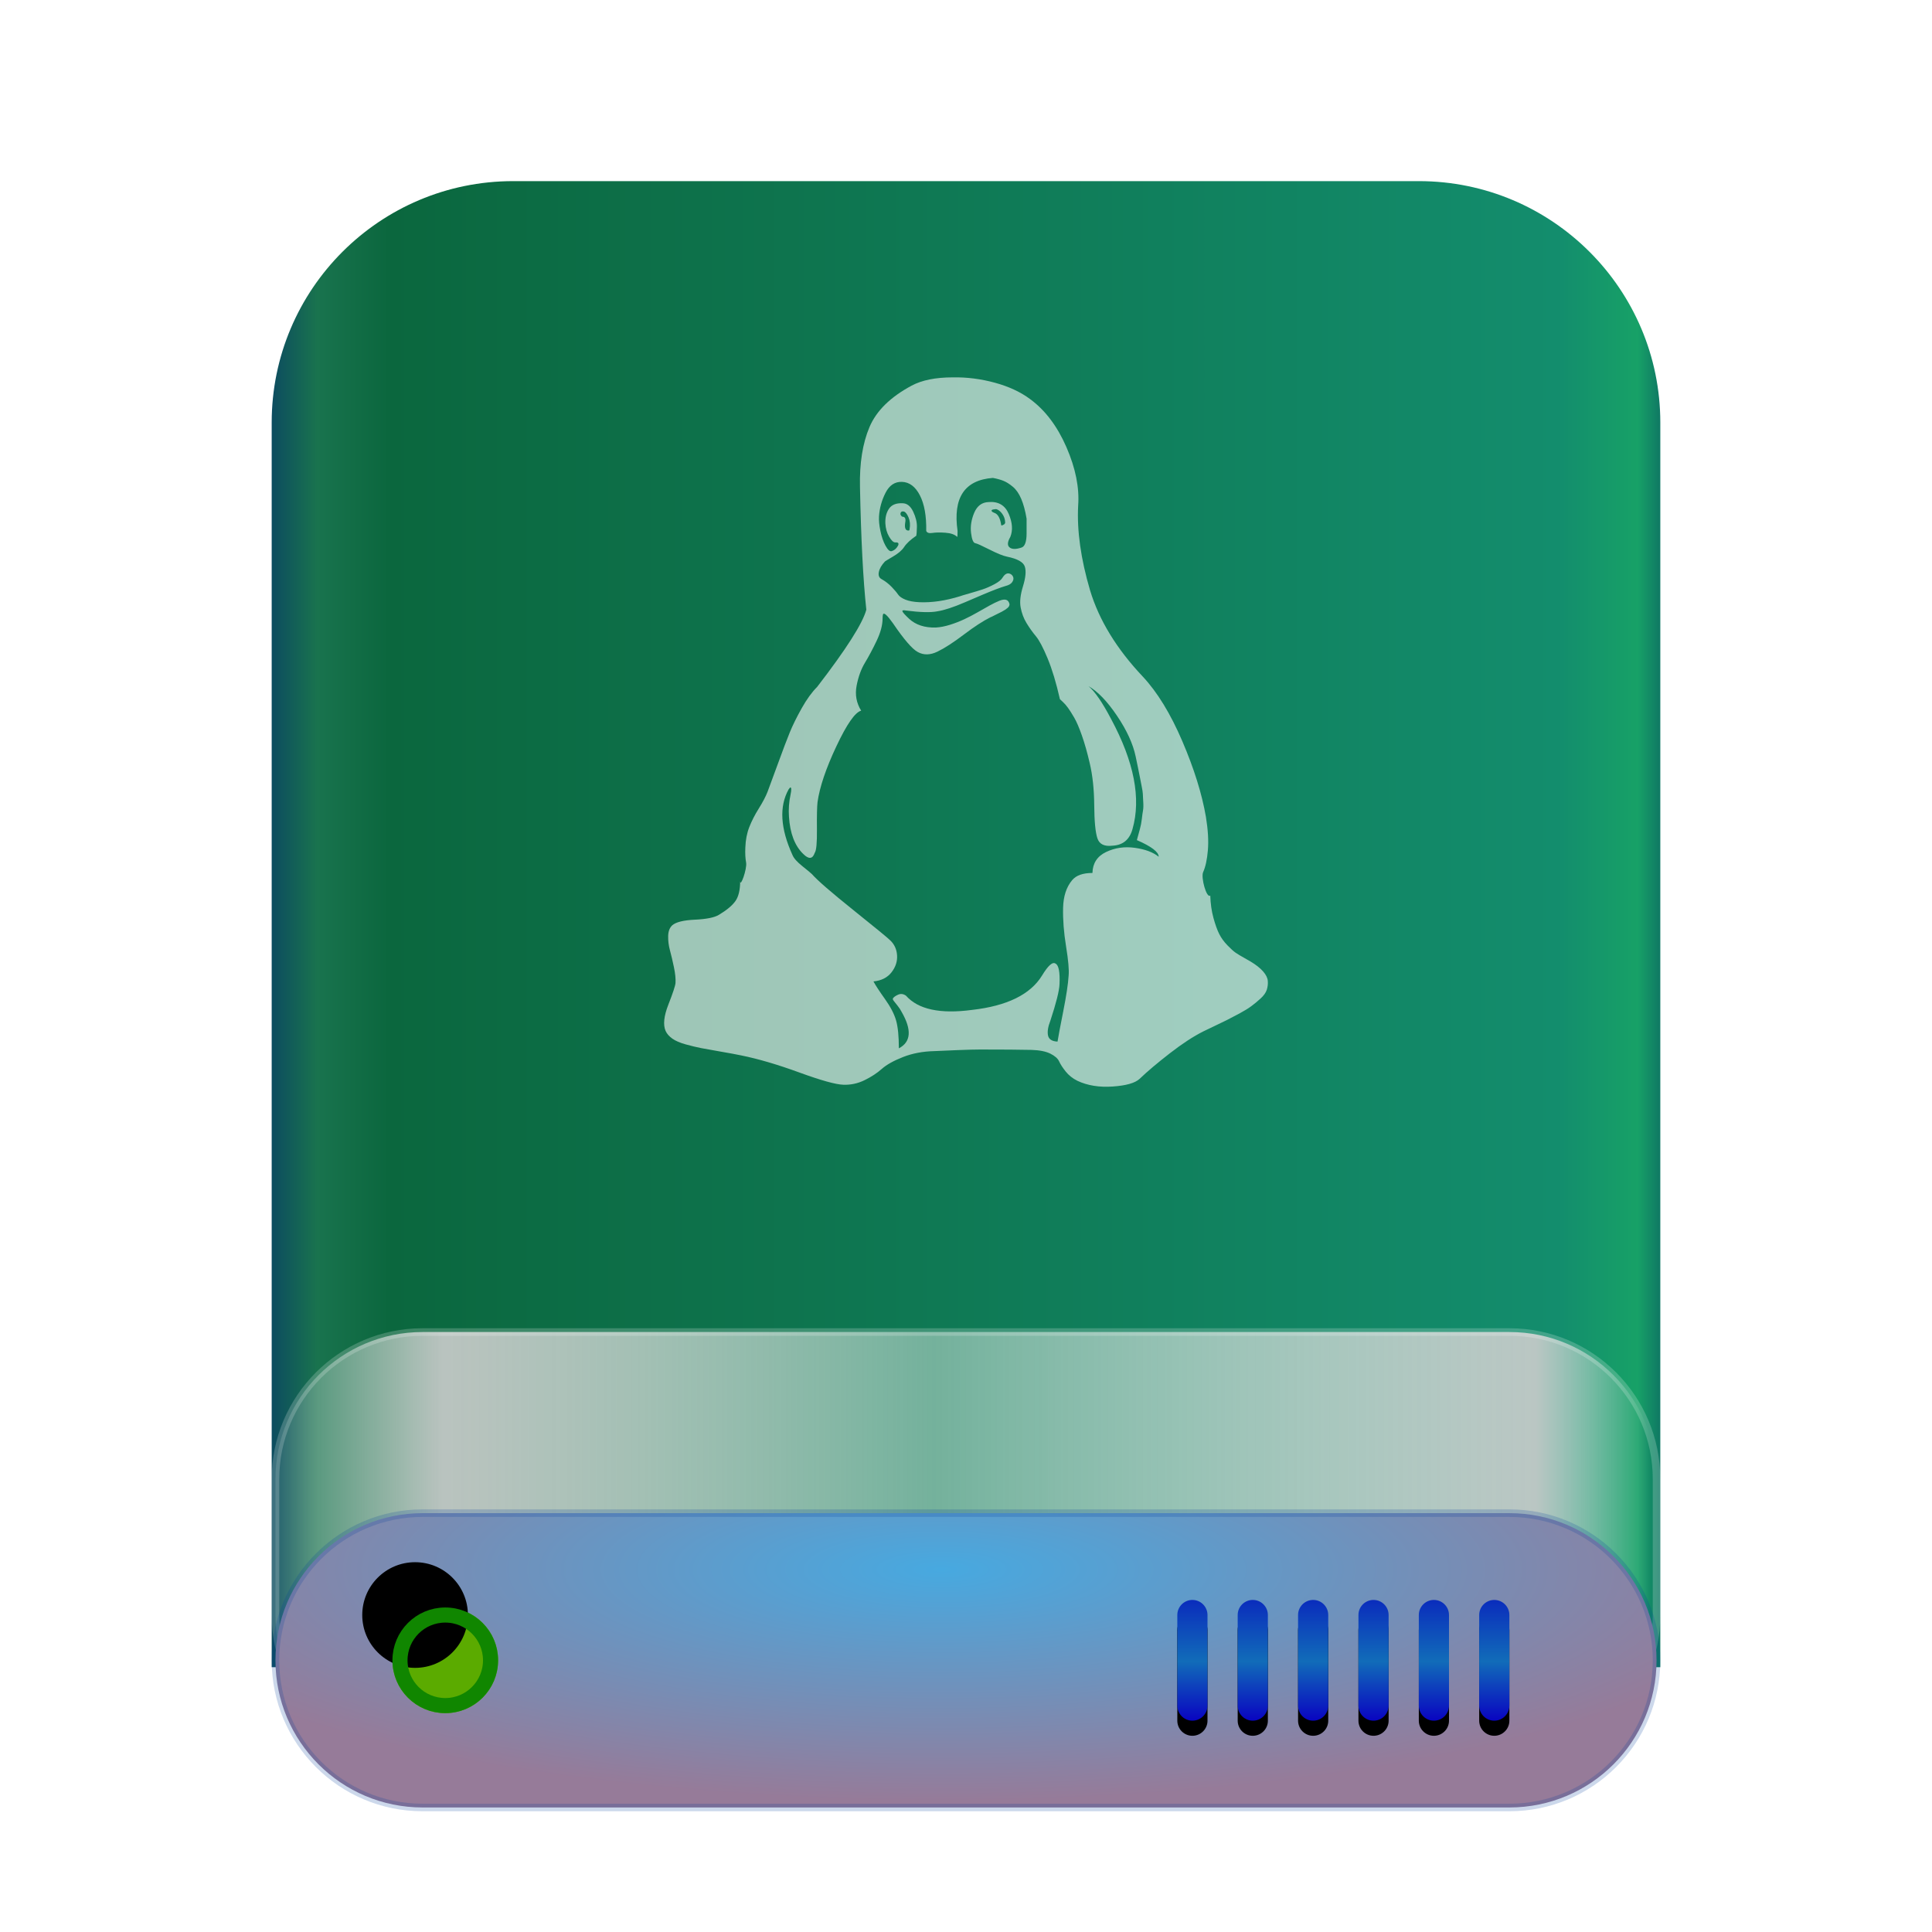 <svg xmlns="http://www.w3.org/2000/svg" xmlns:xlink="http://www.w3.org/1999/xlink" width="512" height="512" viewBox="0 0 512 512">
  <defs>
    <filter id="drive-harddisk-linux-a" width="129.3%" height="125%" x="-14.7%" y="-12.5%" filterUnits="objectBoundingBox">
      <feOffset dy="8" in="SourceAlpha" result="shadowOffsetOuter1"/>
      <feGaussianBlur in="shadowOffsetOuter1" result="shadowBlurOuter1" stdDeviation="10"/>
      <feComposite in="shadowBlurOuter1" in2="SourceAlpha" operator="out" result="shadowBlurOuter1"/>
      <feColorMatrix in="shadowBlurOuter1" result="shadowMatrixOuter1" values="0 0 0 0 0   0 0 0 0 0   0 0 0 0 0  0 0 0 0.2 0"/>
      <feMerge>
        <feMergeNode in="shadowMatrixOuter1"/>
        <feMergeNode in="SourceGraphic"/>
      </feMerge>
    </filter>
    <linearGradient id="drive-harddisk-linux-b" x1="102.549%" x2="-2.652%" y1="57.682%" y2="57.682%">
      <stop offset="0%" stop-color="#00285D"/>
      <stop offset="4.571%" stop-color="#17A167"/>
      <stop offset="9.931%" stop-color="#138D6D"/>
      <stop offset="88.945%" stop-color="#0B673E"/>
      <stop offset="93.793%" stop-color="#19734E"/>
      <stop offset="100%" stop-color="#002472"/>
    </linearGradient>
    <linearGradient id="drive-harddisk-linux-c" x1="100%" x2="0%" y1="56.43%" y2="56.43%">
      <stop offset="0%" stop-color="#FFF" stop-opacity="0"/>
      <stop offset="8.389%" stop-color="#CDCDCD" stop-opacity=".9"/>
      <stop offset="52.356%" stop-color="#FFF" stop-opacity=".42"/>
      <stop offset="88.168%" stop-color="#CDCDCD" stop-opacity=".9"/>
      <stop offset="100%" stop-color="#FFF" stop-opacity=".13"/>
    </linearGradient>
    <radialGradient id="drive-harddisk-linux-d" cx="48.239%" cy="19.103%" r="78.654%" fx="48.239%" fy="19.103%" gradientTransform="matrix(0 1 -.778 0 .631 -.291)">
      <stop offset="0%" stop-color="#47A9E0"/>
      <stop offset="100%" stop-color="#967B99"/>
    </radialGradient>
    <linearGradient id="drive-harddisk-linux-g" x1="50%" x2="50%" y1="0%" y2="100%">
      <stop offset="0%" stop-color="#0A2CBC"/>
      <stop offset="50.85%" stop-color="#116CB9"/>
      <stop offset="100%" stop-color="#0904C1"/>
    </linearGradient>
    <path id="drive-harddisk-linux-f" d="M244,376 C246.209,376 248,377.789 248,380.004 L248,403.996 C248,406.14 246.312,407.891 244.199,407.995 L244,408 C241.791,408 240,406.211 240,403.996 L240,380.004 C240,377.86 241.688,376.109 243.801,376.005 L244,376 Z M260,376 C262.209,376 264,377.789 264,380.004 L264,403.996 C264,406.14 262.312,407.891 260.199,407.995 L260,408 C257.791,408 256,406.211 256,403.996 L256,380.004 C256,377.86 257.688,376.109 259.801,376.005 L260,376 Z M276,376 C278.209,376 280,377.789 280,380.004 L280,403.996 C280,406.14 278.312,407.891 276.199,407.995 L276,408 C273.791,408 272,406.211 272,403.996 L272,380.004 C272,377.86 273.688,376.109 275.801,376.005 L276,376 Z M292,376 C294.209,376 296,377.789 296,380.004 L296,403.996 C296,406.14 294.312,407.891 292.199,407.995 L292,408 C289.791,408 288,406.211 288,403.996 L288,380.004 C288,377.86 289.688,376.109 291.801,376.005 L292,376 Z M308,376 C310.209,376 312,377.789 312,380.004 L312,403.996 C312,406.14 310.312,407.891 308.199,407.995 L308,408 C305.791,408 304,406.211 304,403.996 L304,380.004 C304,377.86 305.688,376.109 307.801,376.005 L308,376 Z M324,376 C326.209,376 328,377.789 328,380.004 L328,403.996 C328,406.14 326.312,407.891 324.199,407.995 L324,408 C321.791,408 320,406.211 320,403.996 L320,380.004 C320,377.86 321.688,376.109 323.801,376.005 L324,376 Z"/>
    <filter id="drive-harddisk-linux-e" width="104.5%" height="125%" x="-2.3%" y="-6.2%" filterUnits="objectBoundingBox">
      <feOffset dy="4" in="SourceAlpha" result="shadowOffsetOuter1"/>
      <feColorMatrix in="shadowOffsetOuter1" values="0 0 0 0 1   0 0 0 0 1   0 0 0 0 1  0 0 0 0.1 0"/>
    </filter>
    <path id="drive-harddisk-linux-h" d="M46,406 C53.732,406 60,399.732 60,392 C60,384.268 53.732,378 46,378 C38.268,378 32,384.268 32,392 C32,399.732 38.268,406 46,406 Z"/>
    <filter id="drive-harddisk-linux-i" width="142.9%" height="142.9%" x="-21.4%" y="-21.4%" filterUnits="objectBoundingBox">
      <feOffset dx="-8" dy="-12" in="SourceAlpha" result="shadowOffsetInner1"/>
      <feComposite in="shadowOffsetInner1" in2="SourceAlpha" k2="-1" k3="1" operator="arithmetic" result="shadowInnerInner1"/>
      <feColorMatrix in="shadowInnerInner1" values="0 0 0 0 0.098   0 0 0 0 0.631   0 0 0 0 0  0 0 0 1 0"/>
    </filter>
  </defs>
  <g fill="none" fill-rule="evenodd">
    <g filter="url(#drive-harddisk-linux-a)" transform="translate(72 40)">
      <path fill="url(#drive-harddisk-linux-b)" d="M-3.48450158e-10,63.999 C-3.48450158e-10,28.653 28.647,4.06657819e-10 63.996,4.06657819e-10 L304.004,4.06657819e-10 C339.348,4.06657819e-10 368,28.66 368,63.999 L368,393.818 L-3.48450158e-10,393.818 L-3.48450158e-10,63.999 Z"/>
      <path fill="url(#drive-harddisk-linux-c)" stroke="#FFF" stroke-opacity=".2" stroke-width="2" d="M1,344.002 L1,379.998 C1,401.543 18.456,419 39.995,419 L328.005,419 C349.542,419 367,401.539 367,379.998 L367,344.002 C367,322.457 349.544,305 328.005,305 L39.995,305 C18.458,305 1,322.461 1,344.002 Z"/>
      <path fill="url(#drive-harddisk-linux-d)" stroke="#003D9C" stroke-opacity=".2" stroke-width="2" d="M1,392 C1,413.542 18.457,431 39.995,431 L328.005,431 C349.542,431 367,413.54 367,392 C367,370.458 349.543,353 328.005,353 L39.995,353 C18.458,353 1,370.46 1,392 Z"/>
      <use fill="#000" filter="url(#drive-harddisk-linux-e)" xlink:href="#drive-harddisk-linux-f"/>
      <use fill="url(#drive-harddisk-linux-g)" xlink:href="#drive-harddisk-linux-f"/>
      <use fill="#5BAB00" xlink:href="#drive-harddisk-linux-h"/>
      <use fill="#000" filter="url(#drive-harddisk-linux-i)" xlink:href="#drive-harddisk-linux-h"/>
      <path stroke="#108600" stroke-linejoin="square" stroke-width="4" d="M46,404 C52.627,404 58,398.627 58,392 C58,385.373 52.627,380 46,380 C39.373,380 34,385.373 34,392 C34,398.627 39.373,404 46,404 Z"/>
    </g>
    <path fill="#FFF" fill-opacity=".6" d="M307.066,227.044 C307.066,225.785 305.139,224.317 301.284,222.638 C301.564,221.589 301.827,220.628 302.072,219.753 C302.318,218.879 302.493,217.97 302.598,217.026 C302.703,216.082 302.808,215.33 302.913,214.77 C303.018,214.211 303.036,213.424 302.966,212.41 C302.896,211.396 302.861,210.714 302.861,210.365 C302.861,210.015 302.738,209.246 302.493,208.057 C302.247,206.868 302.107,206.151 302.072,205.906 C302.037,205.661 301.862,204.787 301.547,203.284 C301.231,201.78 301.038,200.853 300.968,200.504 C300.267,197.147 298.62,193.545 296.027,189.699 C293.434,185.852 290.911,183.23 288.458,181.831 C290.14,183.23 292.137,186.132 294.45,190.538 C300.548,201.867 302.44,211.588 300.127,219.701 C299.356,222.498 297.604,223.967 294.871,224.107 C292.698,224.387 291.349,223.74 290.823,222.166 C290.298,220.593 290.017,217.673 289.982,213.407 C289.947,209.141 289.544,205.399 288.773,202.182 C288.142,199.455 287.459,197.042 286.723,194.944 C285.987,192.846 285.304,191.255 284.673,190.171 C284.042,189.087 283.499,188.23 283.044,187.601 C282.588,186.971 282.133,186.447 281.677,186.027 C281.221,185.607 280.959,185.363 280.889,185.293 C279.907,180.957 278.821,177.355 277.63,174.488 C276.438,171.62 275.404,169.662 274.528,168.613 C273.652,167.564 272.829,166.41 272.058,165.151 C271.287,163.893 270.761,162.494 270.481,160.955 C270.2,159.487 270.411,157.616 271.111,155.343 C271.812,153.07 271.97,151.339 271.585,150.15 C271.199,148.961 269.64,148.087 266.906,147.528 C265.855,147.318 264.296,146.689 262.228,145.64 C260.16,144.59 258.916,144.031 258.496,143.961 C257.935,143.891 257.55,142.982 257.339,141.234 C257.129,139.485 257.41,137.702 258.18,135.884 C258.951,134.065 260.213,133.121 261.965,133.051 C264.558,132.841 266.346,133.89 267.327,136.198 C268.308,138.506 268.448,140.534 267.747,142.283 C266.976,143.611 266.906,144.538 267.537,145.063 C268.168,145.587 269.219,145.605 270.691,145.115 C271.602,144.835 272.058,143.576 272.058,141.339 L272.058,137.457 C271.707,135.359 271.234,133.611 270.638,132.212 C270.043,130.813 269.307,129.747 268.431,129.012 C267.555,128.278 266.731,127.754 265.96,127.439 C265.189,127.124 264.243,126.862 263.122,126.652 C255.622,127.212 252.503,131.897 253.765,140.709 C253.765,141.758 253.73,142.283 253.66,142.283 C253.029,141.653 251.995,141.286 250.559,141.181 C249.122,141.076 247.965,141.094 247.089,141.234 C246.213,141.373 245.67,141.199 245.46,140.709 C245.53,136.723 244.969,133.576 243.778,131.268 C242.586,128.96 241.009,127.771 239.047,127.701 C237.154,127.631 235.7,128.593 234.684,130.586 C233.668,132.579 233.089,134.66 232.949,136.828 C232.879,137.877 233.002,139.17 233.317,140.709 C233.633,142.248 234.088,143.559 234.684,144.643 C235.28,145.727 235.823,146.199 236.313,146.059 C237.014,145.849 237.575,145.36 237.996,144.59 C238.276,143.961 238.031,143.681 237.26,143.751 C236.769,143.751 236.226,143.244 235.63,142.23 C235.034,141.216 234.701,140.045 234.631,138.716 C234.561,137.177 234.877,135.884 235.578,134.835 C236.278,133.785 237.47,133.296 239.152,133.366 C240.343,133.366 241.29,134.1 241.99,135.569 C242.691,137.037 243.024,138.401 242.989,139.66 C242.954,140.919 242.902,141.688 242.831,141.968 C241.29,143.017 240.203,144.031 239.572,145.01 C239.012,145.849 238.048,146.671 236.681,147.475 C235.315,148.28 234.596,148.717 234.526,148.787 C233.615,149.766 233.072,150.71 232.897,151.619 C232.722,152.528 232.984,153.158 233.685,153.507 C234.666,154.067 235.542,154.749 236.313,155.553 C237.084,156.357 237.645,157.021 237.996,157.546 C238.346,158.07 238.994,158.525 239.94,158.91 C240.887,159.294 242.131,159.522 243.673,159.592 C246.967,159.731 250.541,159.207 254.396,158.018 C254.536,157.948 255.342,157.703 256.814,157.284 C258.286,156.864 259.495,156.497 260.441,156.182 C261.387,155.868 262.421,155.413 263.542,154.819 C264.663,154.224 265.399,153.612 265.75,152.983 C266.381,152.004 267.081,151.724 267.852,152.143 C268.203,152.353 268.431,152.651 268.536,153.035 C268.641,153.42 268.536,153.839 268.22,154.294 C267.905,154.749 267.327,155.081 266.486,155.291 C265.084,155.71 263.104,156.462 260.546,157.546 C257.988,158.63 256.393,159.312 255.762,159.592 C252.679,160.92 250.226,161.725 248.403,162.004 C246.651,162.354 243.883,162.284 240.098,161.795 C239.397,161.655 239.082,161.725 239.152,162.004 C239.222,162.284 239.818,162.948 240.939,163.998 C242.691,165.606 245.039,166.375 247.983,166.305 C249.174,166.235 250.436,165.991 251.768,165.571 C253.099,165.151 254.361,164.662 255.552,164.102 C256.744,163.543 257.918,162.931 259.074,162.267 C260.231,161.602 261.282,161.008 262.228,160.483 C263.174,159.959 264.033,159.539 264.804,159.224 C265.575,158.91 266.188,158.822 266.643,158.962 C267.099,159.102 267.397,159.487 267.537,160.116 C267.537,160.256 267.502,160.413 267.432,160.588 C267.362,160.763 267.222,160.938 267.011,161.113 C266.801,161.288 266.591,161.445 266.381,161.585 C266.17,161.725 265.872,161.899 265.487,162.109 C265.102,162.319 264.786,162.476 264.541,162.581 C264.296,162.686 263.945,162.861 263.49,163.106 C263.034,163.351 262.701,163.508 262.491,163.578 C260.528,164.557 258.163,166.096 255.395,168.194 C252.626,170.292 250.296,171.795 248.403,172.704 C246.511,173.614 244.794,173.649 243.252,172.809 C241.78,172.04 239.572,169.487 236.629,165.151 C235.087,162.983 234.211,162.214 234.001,162.844 C233.93,163.053 233.895,163.403 233.895,163.893 C233.895,165.641 233.37,167.617 232.319,169.82 C231.267,172.023 230.233,173.963 229.217,175.642 C228.201,177.32 227.465,179.348 227.009,181.726 C226.554,184.104 226.957,186.307 228.218,188.335 C226.606,188.755 224.416,191.902 221.648,197.776 C218.879,203.651 217.215,208.581 216.654,212.568 C216.514,213.826 216.461,216.239 216.496,219.806 C216.531,223.373 216.339,225.436 215.918,225.995 C215.358,227.674 214.341,227.778 212.869,226.31 C210.627,224.142 209.365,220.855 209.085,216.449 C208.945,214.491 209.085,212.533 209.505,210.574 C209.786,209.246 209.751,208.616 209.4,208.686 L208.98,209.211 C206.457,213.756 206.807,219.561 210.031,226.625 C210.381,227.464 211.257,228.443 212.659,229.562 C214.061,230.681 214.902,231.38 215.182,231.66 C216.584,233.268 220.229,236.433 226.116,241.154 C232.003,245.874 235.262,248.549 235.893,249.179 C237.014,250.228 237.628,251.556 237.733,253.165 C237.838,254.773 237.347,256.277 236.261,257.676 C235.175,259.074 233.58,259.879 231.477,260.089 C232.038,261.138 233.054,262.694 234.526,264.757 C235.998,266.82 236.979,268.708 237.47,270.421 C237.96,272.135 238.206,274.6 238.206,277.817 C241.43,276.139 241.675,272.922 238.942,268.166 C238.661,267.607 238.293,267.047 237.838,266.488 C237.382,265.928 237.049,265.509 236.839,265.229 C236.629,264.949 236.559,264.739 236.629,264.599 C236.839,264.25 237.295,263.917 237.996,263.603 C238.696,263.288 239.397,263.375 240.098,263.865 C243.322,267.502 249.139,268.76 257.55,267.642 C266.871,266.592 273.074,263.55 276.158,258.515 C277.77,255.857 278.961,254.808 279.732,255.368 C280.573,255.788 280.924,257.606 280.783,260.823 C280.713,262.571 279.907,265.788 278.365,270.474 C277.735,272.082 277.524,273.394 277.735,274.408 C277.945,275.422 278.786,275.964 280.258,276.034 C280.468,274.705 280.976,272.012 281.782,267.956 C282.588,263.9 283.061,260.753 283.201,258.515 C283.342,257.046 283.114,254.476 282.518,250.805 C281.922,247.133 281.659,243.741 281.73,240.629 C281.8,237.517 282.606,235.052 284.148,233.233 C285.199,231.975 286.986,231.345 289.509,231.345 C289.579,228.758 290.788,226.904 293.136,225.785 C295.484,224.666 298.025,224.299 300.758,224.684 C303.491,225.068 305.594,225.855 307.066,227.044 L307.066,227.044 Z M241.044,140.289 C241.255,139.101 241.167,138.052 240.781,137.142 C240.396,136.233 239.993,135.709 239.572,135.569 C238.942,135.429 238.626,135.674 238.626,136.303 C238.766,136.653 238.942,136.863 239.152,136.933 C239.853,136.933 240.098,137.457 239.888,138.506 C239.678,139.905 239.958,140.604 240.729,140.604 C240.939,140.604 241.044,140.499 241.044,140.289 L241.044,140.289 Z M266.381,138.611 C266.381,137.842 266.205,137.16 265.855,136.565 C265.505,135.971 265.119,135.534 264.699,135.254 C264.278,134.974 263.963,134.869 263.752,134.939 C262.771,135.009 262.526,135.254 263.016,135.674 C263.157,135.744 263.297,135.814 263.437,135.884 C264.418,136.163 265.049,137.247 265.329,139.136 C265.329,139.345 265.61,139.275 266.17,138.926 L266.381,138.611 Z M334.715,257.414 C335.486,258.288 335.907,259.127 335.977,259.931 C336.047,260.735 335.959,261.522 335.714,262.291 C335.468,263.061 334.925,263.83 334.084,264.599 C333.243,265.369 332.42,266.05 331.614,266.645 C330.808,267.239 329.756,267.886 328.46,268.586 C327.163,269.285 326.059,269.862 325.148,270.317 C324.237,270.771 323.116,271.313 321.784,271.943 C320.452,272.572 319.506,273.027 318.946,273.306 C316.282,274.635 313.286,276.593 309.957,279.181 C306.628,281.768 303.982,284.006 302.02,285.895 C300.828,287.014 298.445,287.695 294.871,287.94 C291.296,288.185 288.178,287.678 285.514,286.419 C284.253,285.79 283.219,284.968 282.413,283.954 C281.607,282.94 281.029,282.048 280.678,281.279 C280.328,280.51 279.557,279.828 278.365,279.233 C277.174,278.639 275.527,278.307 273.424,278.237 C270.34,278.167 265.785,278.132 259.757,278.132 C258.426,278.132 256.428,278.184 253.765,278.289 C251.102,278.394 249.069,278.481 247.667,278.551 C244.584,278.621 241.798,279.146 239.31,280.125 C236.822,281.104 234.947,282.153 233.685,283.272 C232.424,284.391 230.899,285.388 229.112,286.262 C227.325,287.136 225.45,287.538 223.488,287.468 C221.455,287.398 217.565,286.314 211.818,284.216 C206.071,282.118 200.955,280.615 196.469,279.705 C195.138,279.426 193.35,279.093 191.108,278.709 C188.865,278.324 187.113,278.009 185.851,277.765 C184.59,277.52 183.205,277.188 181.698,276.768 C180.192,276.348 179.018,275.841 178.177,275.247 C177.336,274.653 176.74,273.971 176.389,273.201 C175.689,271.593 175.934,269.268 177.125,266.225 C178.317,263.183 178.948,261.277 179.018,260.508 C179.088,259.389 178.948,257.99 178.597,256.312 C178.247,254.634 177.896,253.147 177.546,251.854 C177.195,250.56 177.038,249.284 177.073,248.025 C177.108,246.766 177.476,245.822 178.177,245.192 C179.158,244.353 181.155,243.864 184.169,243.724 C187.183,243.584 189.285,243.164 190.477,242.465 C192.579,241.206 194.051,239.982 194.892,238.793 C195.733,237.604 196.154,235.821 196.154,233.443 C196.154,235.436 198.011,230.296 197.731,228.618 C197.52,227.499 197.45,226.17 197.52,224.631 C197.591,222.603 197.941,220.785 198.572,219.176 C199.203,217.568 200.044,215.924 201.095,214.246 C202.146,212.568 202.917,211.099 203.408,209.84 C203.968,208.371 204.897,205.854 206.194,202.287 C207.49,198.72 208.524,195.993 209.295,194.105 C210.066,192.216 211.117,190.083 212.449,187.706 C213.781,185.328 215.147,183.44 216.549,182.041 C224.259,172.04 228.604,165.221 229.585,161.585 C228.744,153.752 228.183,142.912 227.903,129.065 C227.763,122.771 228.604,117.473 230.426,113.172 C232.248,108.871 235.963,105.217 241.57,102.21 C244.303,100.741 247.948,100.007 252.503,100.007 C256.218,99.937 259.933,100.409 263.647,101.423 C267.362,102.437 270.481,103.888 273.004,105.776 C276.999,108.714 280.205,112.962 282.623,118.522 C285.041,124.082 286.075,129.24 285.725,133.995 C285.374,140.639 286.425,148.122 288.878,156.445 C291.261,164.347 295.922,171.97 302.861,179.313 C306.715,183.44 310.202,189.139 313.321,196.412 C316.44,203.686 318.525,210.365 319.576,216.449 C320.137,219.876 320.312,222.831 320.102,225.313 C319.892,227.796 319.471,229.737 318.84,231.135 C318.21,232.534 319.752,238.164 320.733,237.325 C320.803,239.493 321.083,241.468 321.574,243.252 C322.064,245.035 322.573,246.451 323.098,247.5 C323.624,248.549 324.342,249.546 325.253,250.49 C326.165,251.434 326.9,252.098 327.461,252.483 C328.022,252.868 328.775,253.322 329.721,253.847 C330.668,254.371 331.246,254.703 331.456,254.843 C332.858,255.683 333.944,256.539 334.715,257.414 Z"/>
  </g>
</svg>

